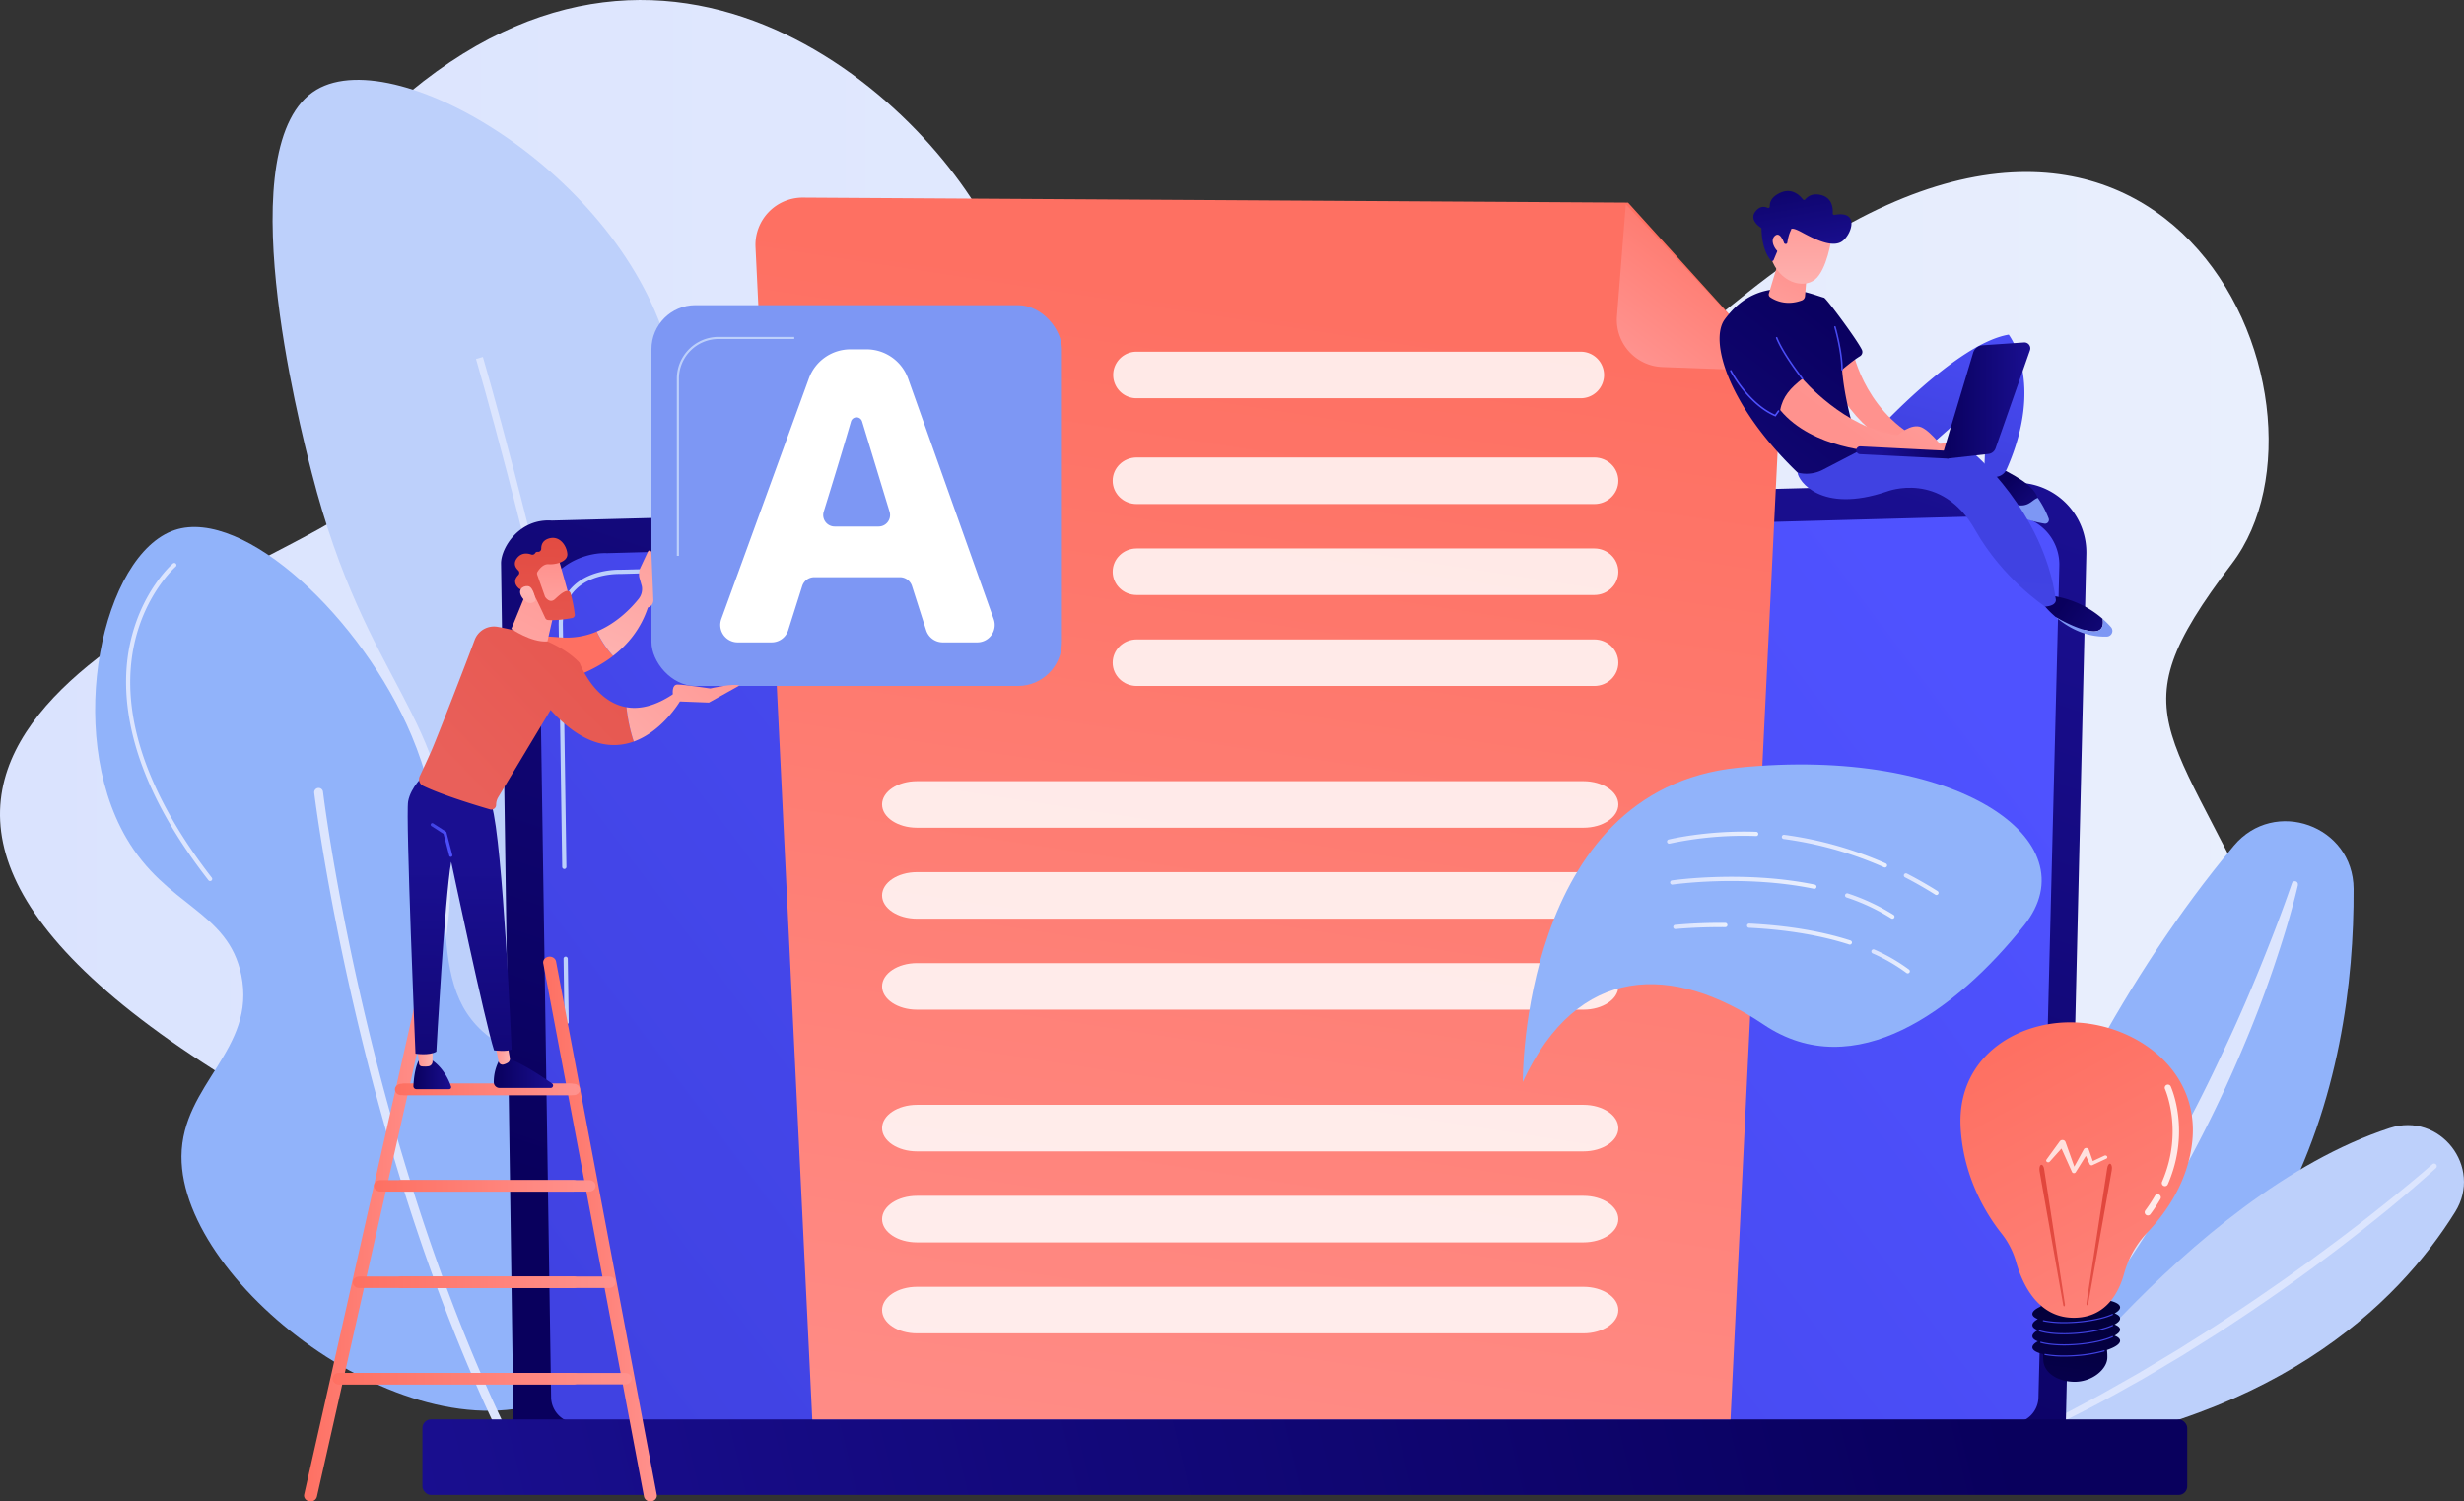 <svg id="Illustration" xmlns="http://www.w3.org/2000/svg" xmlns:xlink="http://www.w3.org/1999/xlink" viewBox="0 0 2150.91 1310.71"><rect x="0" y="0" width="2150.91" height="1310.71" fill="#333333" stroke="none"/><defs><style>.cls-1{fill:url(#linear-gradient);}.cls-2{fill:#91b3fa;}.cls-3{fill:#dce5fe;}.cls-4{fill:#bdd0fb;}.cls-5{fill:#f0f0f0;}.cls-6{fill:url(#linear-gradient-2);}.cls-7{fill:url(#linear-gradient-3);}.cls-8{fill:url(#linear-gradient-4);}.cls-9{fill:url(#linear-gradient-5);}.cls-10{fill:url(#linear-gradient-6);}.cls-11,.cls-13,.cls-71{fill:#fff;}.cls-11{opacity:0.84;}.cls-12{fill:#7d97f4;}.cls-14{fill:url(#linear-gradient-7);}.cls-15{fill:url(#linear-gradient-8);}.cls-16{fill:url(#linear-gradient-9);}.cls-17{fill:url(#linear-gradient-10);}.cls-18{fill:url(#linear-gradient-11);}.cls-19{fill:url(#linear-gradient-12);}.cls-20{fill:url(#linear-gradient-13);}.cls-21{fill:url(#linear-gradient-14);}.cls-22{fill:url(#linear-gradient-15);}.cls-23{fill:url(#linear-gradient-16);}.cls-24{fill:url(#linear-gradient-17);}.cls-25{fill:url(#linear-gradient-18);}.cls-26{fill:url(#linear-gradient-19);}.cls-27{fill:url(#linear-gradient-20);}.cls-28{fill:url(#linear-gradient-21);}.cls-29{fill:url(#linear-gradient-22);}.cls-30{fill:url(#linear-gradient-23);}.cls-31{fill:url(#linear-gradient-24);}.cls-32{fill:url(#linear-gradient-25);}.cls-33{fill:url(#linear-gradient-26);}.cls-34{fill:url(#linear-gradient-27);}.cls-35{fill:url(#linear-gradient-28);}.cls-36{fill:url(#linear-gradient-29);}.cls-37{fill:url(#linear-gradient-30);}.cls-38{fill:url(#linear-gradient-31);}.cls-39{fill:url(#linear-gradient-32);}.cls-40{fill:url(#linear-gradient-33);}.cls-41{fill:url(#linear-gradient-34);}.cls-42{fill:url(#linear-gradient-35);}.cls-43{fill:url(#linear-gradient-36);}.cls-44{fill:url(#linear-gradient-37);}.cls-45{fill:url(#linear-gradient-38);}.cls-46{fill:url(#linear-gradient-39);}.cls-47{fill:url(#linear-gradient-40);}.cls-48{fill:url(#linear-gradient-41);}.cls-49{fill:url(#linear-gradient-42);}.cls-50{fill:url(#linear-gradient-43);}.cls-51{fill:url(#linear-gradient-44);}.cls-52{fill:url(#linear-gradient-45);}.cls-53{fill:url(#linear-gradient-46);}.cls-54{fill:url(#linear-gradient-47);}.cls-55{fill:url(#linear-gradient-48);}.cls-56{fill:url(#linear-gradient-49);}.cls-57{fill:url(#linear-gradient-50);}.cls-58{fill:url(#linear-gradient-51);}.cls-59{fill:url(#linear-gradient-52);}.cls-60{fill:url(#linear-gradient-53);}.cls-61{fill:url(#linear-gradient-54);}.cls-62{fill:url(#linear-gradient-55);}.cls-63{fill:url(#linear-gradient-56);}.cls-64{fill:url(#linear-gradient-57);}.cls-65{fill:url(#linear-gradient-58);}.cls-66{fill:url(#linear-gradient-59);}.cls-67{fill:url(#linear-gradient-60);}.cls-68{fill:url(#linear-gradient-61);}.cls-69{fill:url(#linear-gradient-62);}.cls-70{fill:url(#linear-gradient-63);}.cls-71{opacity:0.77;}</style><linearGradient id="linear-gradient" x1="162.05" y1="840.64" x2="2175.81" y2="840.64" gradientUnits="userSpaceOnUse"><stop offset="0" stop-color="#dae3fe"/><stop offset="1" stop-color="#e9effd"/></linearGradient><linearGradient id="linear-gradient-2" x1="1168.47" y1="1400.53" x2="1477.09" y2="474.68" gradientUnits="userSpaceOnUse"><stop offset="0" stop-color="#09005d"/><stop offset="1" stop-color="#1a0f91"/></linearGradient><linearGradient id="linear-gradient-3" x1="747.52" y1="1469.06" x2="1806.63" y2="670.98" gradientUnits="userSpaceOnUse"><stop offset="0" stop-color="#4042e2"/><stop offset="1" stop-color="#4f52ff"/></linearGradient><linearGradient id="linear-gradient-4" x1="1724.06" y1="1129.79" x2="350.9" y2="1463.8" xlink:href="#linear-gradient-2"/><linearGradient id="linear-gradient-5" x1="1316.59" y1="462.77" x2="1126.11" y2="1705.31" gradientUnits="userSpaceOnUse"><stop offset="0" stop-color="#fe7062"/><stop offset="1" stop-color="#ff928e"/></linearGradient><linearGradient id="linear-gradient-6" x1="1693.69" y1="384.14" x2="1599.69" y2="508.14" xlink:href="#linear-gradient-5"/><linearGradient id="linear-gradient-7" x1="778.67" y1="1264.43" x2="877.91" y2="1264.43" gradientTransform="translate(-142.47)" xlink:href="#linear-gradient-5"/><linearGradient id="linear-gradient-8" x1="569.94" y1="1267.46" x2="684.9" y2="1267.46" gradientTransform="translate(-142.47)" xlink:href="#linear-gradient-5"/><linearGradient id="linear-gradient-9" x1="649.23" y1="1142.52" x2="810.8" y2="1142.52" gradientTransform="translate(-142.47)" xlink:href="#linear-gradient-5"/><linearGradient id="linear-gradient-10" x1="652.17" y1="1142.52" x2="807.87" y2="1142.52" gradientTransform="translate(-142.47)" xlink:href="#linear-gradient-5"/><linearGradient id="linear-gradient-11" x1="649.23" y1="1226.68" x2="810.8" y2="1226.68" gradientTransform="translate(-142.47)" xlink:href="#linear-gradient-5"/><linearGradient id="linear-gradient-12" x1="630.97" y1="1226.68" x2="824.45" y2="1226.68" gradientTransform="translate(-142.47)" xlink:href="#linear-gradient-5"/><linearGradient id="linear-gradient-13" x1="649.23" y1="1310.85" x2="810.8" y2="1310.85" gradientTransform="translate(-142.47)" xlink:href="#linear-gradient-5"/><linearGradient id="linear-gradient-14" x1="612.48" y1="1310.85" x2="841.85" y2="1310.85" gradientTransform="translate(-142.47)" xlink:href="#linear-gradient-5"/><linearGradient id="linear-gradient-15" x1="594.95" y1="1395.01" x2="810.8" y2="1395.01" gradientTransform="translate(-142.47)" xlink:href="#linear-gradient-5"/><linearGradient id="linear-gradient-16" x1="594.95" y1="1395.01" x2="855.92" y2="1395.01" gradientTransform="translate(-142.47)" xlink:href="#linear-gradient-5"/><linearGradient id="linear-gradient-17" x1="665.37" y1="1129.14" x2="698.37" y2="1129.14" gradientTransform="translate(-142.47)" xlink:href="#linear-gradient-2"/><linearGradient id="linear-gradient-18" x1="668.72" y1="1113.81" x2="682.1" y2="1113.81" gradientTransform="translate(-142.47)" gradientUnits="userSpaceOnUse"><stop offset="0" stop-color="#ff928e"/><stop offset="1" stop-color="#feb3b1"/></linearGradient><linearGradient id="linear-gradient-19" x1="735.55" y1="1128.61" x2="787.33" y2="1128.61" gradientTransform="translate(-142.47)" xlink:href="#linear-gradient-2"/><linearGradient id="linear-gradient-20" x1="736.34" y1="1107.86" x2="749.65" y2="1107.86" xlink:href="#linear-gradient-18"/><linearGradient id="linear-gradient-21" x1="559.99" y1="1288.08" x2="563.99" y2="946.08" xlink:href="#linear-gradient-2"/><linearGradient id="linear-gradient-22" x1="538.02" y1="924.81" x2="556.94" y2="924.81" xlink:href="#linear-gradient-3"/><linearGradient id="linear-gradient-23" x1="651.15" y1="721.54" x2="673.82" y2="624.88" xlink:href="#linear-gradient-5"/><linearGradient id="linear-gradient-24" x1="769.7" y1="593.88" x2="690.01" y2="768.59" gradientTransform="matrix(1, 0, 0, 1, 0, 0)" xlink:href="#linear-gradient-18"/><linearGradient id="linear-gradient-25" x1="898.56" y1="551.06" x2="563.56" y2="872.11" gradientUnits="userSpaceOnUse"><stop offset="0" stop-color="#e1473d"/><stop offset="1" stop-color="#e9605a"/></linearGradient><linearGradient id="linear-gradient-26" x1="952.02" y1="729.03" x2="812.02" y2="872.03" xlink:href="#linear-gradient-18"/><linearGradient id="linear-gradient-27" x1="967.01" y1="743.71" x2="827.01" y2="886.71" xlink:href="#linear-gradient-18"/><linearGradient id="linear-gradient-28" x1="817.16" y1="648.54" x2="713.64" y2="838.75" xlink:href="#linear-gradient-18"/><linearGradient id="linear-gradient-29" x1="368.9" y1="3512.5" x2="323.15" y2="3573.03" gradientTransform="translate(-1684.99 -1973.39) rotate(-35.22)" xlink:href="#linear-gradient-18"/><linearGradient id="linear-gradient-30" x1="-1778.8" y1="628.7" x2="-1773.69" y2="817.67" gradientTransform="matrix(-1, 0, 0, 1, -1139.05, 0)" xlink:href="#linear-gradient-25"/><linearGradient id="linear-gradient-31" x1="301.9" y1="3560.43" x2="338.59" y2="3522.78" gradientTransform="translate(-1684.99 -1973.39) rotate(-35.22)" xlink:href="#linear-gradient-18"/><linearGradient id="linear-gradient-32" x1="1909.42" y1="616.38" x2="1948.71" y2="657.41" xlink:href="#linear-gradient-2"/><linearGradient id="linear-gradient-33" x1="1848.78" y1="575.67" x2="1889.69" y2="421.57" xlink:href="#linear-gradient-3"/><linearGradient id="linear-gradient-34" x1="1961.54" y1="719.38" x2="2035.87" y2="773.93" xlink:href="#linear-gradient-2"/><linearGradient id="linear-gradient-35" x1="1841.95" y1="683.94" x2="1819.8" y2="947.58" xlink:href="#linear-gradient-3"/><linearGradient id="linear-gradient-36" x1="1812.12" y1="567.55" x2="1787.75" y2="665.76" gradientTransform="matrix(1, 0, 0, 1, 0, 0)" xlink:href="#linear-gradient-18"/><linearGradient id="linear-gradient-37" x1="1783.65" y1="453.04" x2="1527.73" y2="787.7" xlink:href="#linear-gradient-2"/><linearGradient id="linear-gradient-38" x1="1782.63" y1="572.38" x2="1883.49" y2="434.4" gradientTransform="matrix(1, 0, 0, 1, 0, 0)" xlink:href="#linear-gradient-18"/><linearGradient id="linear-gradient-39" x1="1730.08" y1="426.36" x2="1687.25" y2="525.31" gradientTransform="matrix(1, 0, 0, 1, 0, 0)" xlink:href="#linear-gradient-18"/><linearGradient id="linear-gradient-40" x1="1734.51" y1="357.2" x2="1734.51" y2="446.55" gradientTransform="matrix(1, 0, 0, 1, 0, 0)" xlink:href="#linear-gradient-18"/><linearGradient id="linear-gradient-41" x1="1725.97" y1="329.71" x2="1741.2" y2="416.54" xlink:href="#linear-gradient-2"/><linearGradient id="linear-gradient-42" x1="1715.05" y1="357.2" x2="1715.05" y2="446.55" gradientTransform="matrix(1, 0, 0, 1, 0, 0)" xlink:href="#linear-gradient-18"/><linearGradient id="linear-gradient-43" x1="1857.63" y1="541.16" x2="1934.38" y2="541.16" xlink:href="#linear-gradient-2"/><linearGradient id="linear-gradient-44" x1="1866.94" y1="574.71" x2="1805.58" y2="591.53" xlink:href="#linear-gradient-2"/><linearGradient id="linear-gradient-45" x1="1817.97" y1="408.78" x2="1726.6" y2="564.24" xlink:href="#linear-gradient-3"/><linearGradient id="linear-gradient-46" x1="1789.99" y1="392.33" x2="1698.62" y2="547.79" xlink:href="#linear-gradient-3"/><linearGradient id="linear-gradient-47" x1="1779.86" y1="386.38" x2="1688.49" y2="541.84" xlink:href="#linear-gradient-3"/><linearGradient id="linear-gradient-48" x1="1823.98" y1="963.36" x2="1854.31" y2="963.36" xlink:href="#linear-gradient"/><linearGradient id="linear-gradient-49" x1="1717.57" y1="934.55" x2="1809.35" y2="934.55" xlink:href="#linear-gradient"/><linearGradient id="linear-gradient-50" x1="1617.25" y1="922.73" x2="1696.91" y2="922.73" xlink:href="#linear-gradient"/><linearGradient id="linear-gradient-51" x1="1772.58" y1="982.44" x2="1815.89" y2="982.44" xlink:href="#linear-gradient"/><linearGradient id="linear-gradient-52" x1="1619.96" y1="962.14" x2="1747.72" y2="962.14" xlink:href="#linear-gradient"/><linearGradient id="linear-gradient-53" x1="1795.61" y1="1030.74" x2="1829.2" y2="1030.74" xlink:href="#linear-gradient"/><linearGradient id="linear-gradient-54" x1="1687.08" y1="1006.95" x2="1778.69" y2="1006.95" xlink:href="#linear-gradient"/><linearGradient id="linear-gradient-55" x1="1622.62" y1="999.87" x2="1670.08" y2="999.87" xlink:href="#linear-gradient"/><linearGradient id="linear-gradient-56" x1="1976.86" y1="1334.43" x2="1961.31" y2="1437.06" gradientUnits="userSpaceOnUse"><stop offset="0" stop-color="#020039"/><stop offset="1" stop-color="#090056"/></linearGradient><linearGradient id="linear-gradient-57" x1="1970.72" y1="1380.64" x2="1937.55" y2="1501.47" xlink:href="#linear-gradient-3"/><linearGradient id="linear-gradient-58" x1="1969.49" y1="1380.3" x2="1936.33" y2="1501.13" xlink:href="#linear-gradient-3"/><linearGradient id="linear-gradient-59" x1="1966.41" y1="1379.46" x2="1933.24" y2="1500.28" xlink:href="#linear-gradient-3"/><linearGradient id="linear-gradient-60" x1="1965.58" y1="1379.23" x2="1932.42" y2="1500.06" xlink:href="#linear-gradient-3"/><linearGradient id="linear-gradient-61" x1="1929.08" y1="1098.41" x2="2154.94" y2="1514.46" xlink:href="#linear-gradient-5"/><linearGradient id="linear-gradient-62" x1="1993.71" y1="1244.94" x2="2001.15" y2="1481.51" xlink:href="#linear-gradient-25"/><linearGradient id="linear-gradient-63" x1="1952.69" y1="1246.23" x2="1960.13" y2="1482.81" xlink:href="#linear-gradient-25"/></defs><path class="cls-1" d="M520.14,271.7c-156.2,129.09,52.6,294.8-55.57,367.14s-556.18,213.42-105,493.31,463.56,465.34,785.63,288.12,298.93-209.06,564-89.26S2251.2,1264.42,2157,1043.2s-154.15-218.46-46.6-359.73-60.64-532.21-430.86-230.09S1077.61,529.94,1037,417,767,67.69,520.14,271.7Z" transform="translate(-162.05 -191.51)"/><path class="cls-2" d="M1843.06,1486.1S1918.8,1160.68,2112,929.84c35.49-42.41,104.32-17.69,104.59,37.61C2217.38,1128.25,2166.15,1391.28,1843.06,1486.1Z" transform="translate(-162.05 -191.51)"/><path class="cls-3" d="M2168,964.12c-5.74,24.45-13.2,48.29-21.22,72s-17,47.06-26.79,70.11a1116.43,1116.43,0,0,1-67.31,134.28c-12.84,21.54-26.2,42.79-40.63,63.31-7.06,10.37-14.69,20.35-22.09,30.47-7.73,9.89-15.32,19.88-23.5,29.4a696.68,696.68,0,0,1-107.24,105,2.7,2.7,0,0,1-3.53-4.09l0,0a944.47,944.47,0,0,0,99.8-109.73c7.72-9.64,14.83-19.76,22.29-29.61,7.08-10.12,14.38-20.08,21.12-30.44,3.38-5.18,7-10.21,10.26-15.43l10-15.59c3.31-5.22,6.48-10.53,9.72-15.78s6.39-10.58,9.49-15.93c6.35-10.61,12.39-21.39,18.48-32.16,5.89-10.87,11.79-21.74,17.44-32.74,11.53-21.9,22.22-44.23,32.68-66.68s20.23-45.24,29.52-68.23,18.19-46.21,26.24-69.6l0-.08a2.7,2.7,0,0,1,5.18,1.5Z" transform="translate(-162.05 -191.51)"/><path class="cls-4" d="M1912.13,1462.28s158.61-227.91,335.86-286c43.94-14.4,81.7,34,57.27,73.21C2255.65,1329.22,2145.86,1439,1912.13,1462.28Z" transform="translate(-162.05 -191.51)"/><path class="cls-3" d="M2288.43,1211.23c-13.6,12.37-27.54,24.22-41.66,35.92q-10.67,8.65-21.41,17.22c-7.24,5.62-14.41,11.33-21.7,16.86q-43.71,33.35-89.64,63.62c-15.19,10.24-30.86,19.77-46.34,29.57l-23.62,14.06c-3.94,2.33-7.86,4.7-11.84,7l-12,6.67c-31.81,18.24-64.82,34.28-98,49.76a2.31,2.31,0,0,1-2-4.17l.06,0,24.55-12.13,12.27-6.06c4.06-2.08,8.06-4.28,12.09-6.42l24.18-12.83c8-4.42,15.89-9,23.84-13.47l11.9-6.76,11.74-7,23.48-14.08c15.39-9.81,31-19.34,46.06-29.6,15.28-10,30.27-20.41,45.26-30.82l22.25-16,22-16.29c7.33-5.43,14.53-11,21.81-16.56s14.37-11.26,21.52-16.93c14.25-11.39,28.43-23,42.12-34.93l0,0a2.31,2.31,0,0,1,3.08,3.45Z" transform="translate(-162.05 -191.51)"/><path class="cls-4" d="M724.85,1352.94c-72.33,14.46-164.7-64.4-194.46-150.55-30.63-88.67,25.52-125.81,25.09-248.84C555,813.79,482.29,792.73,434.2,604.35c-10.85-42.5-73.64-288.46,4.18-334.57,71.95-42.62,274,79.71,309.48,236.29,25.25,111.65-52.83,158.53-23,288.56,26.17,114.1,94.94,115.75,121.28,225.84C878.21,1154.48,819.83,1334,724.85,1352.94Z" transform="translate(-162.05 -191.51)"/><path class="cls-3" d="M719.6,1386.8c19.5-150.58-18.54-382.89-53.89-551.25-38.26-182.29-81.69-331-82.13-332.45l-6,1.76c.44,1.48,43.81,150,82,332,35.24,167.88,73.17,399.42,53.79,549.11Z" transform="translate(-162.05 -191.51)"/><path class="cls-2" d="M654.75,1407.77c94.88-49.44,127.36-219.21,73.42-274.39-36.44-37.28-88.7,1.94-139.12-36.71-64.37-49.34-17-142.27-67.63-262.79C478.35,731.32,375,634.27,314.67,654.18c-63.2,20.85-96.48,175.51-42.51,268.59,35.09,60.53,88.82,63.5,100.47,119.8,13.53,65.32-51.81,95.11-52.17,158.44C319.82,1314.77,529.22,1473.17,654.75,1407.77Z" transform="translate(-162.05 -191.51)"/><path class="cls-3" d="M603.54,1451.24a3.8,3.8,0,0,0,1.69-.39,3.86,3.86,0,0,0,1.79-5.16c-125.79-259.2-162.68-559.91-163-562.91a3.86,3.86,0,0,0-7.67.91c.36,3,37.4,305,163.75,565.37A3.87,3.87,0,0,0,603.54,1451.24Z" transform="translate(-162.05 -191.51)"/><path class="cls-3" d="M345.47,960.65a1.87,1.87,0,0,0,1.13-.39,1.85,1.85,0,0,0,.32-2.59c-39.7-51-83.71-127.53-67.87-202.89,9.44-44.87,36-68.28,36.26-68.51a1.85,1.85,0,1,0-2.42-2.79c-1.13,1-27.76,24.46-37.45,70.55-8.91,42.35-4.24,112.46,68.57,205.91A1.83,1.83,0,0,0,345.47,960.65Z" transform="translate(-162.05 -191.51)"/><path class="cls-5" d="M663.3,1385.13a1.83,1.83,0,0,0,1.52-.8c61-89.06,81.83-157.87,61.85-204.52-17.77-41.48-62.62-49.2-63.07-49.27a1.84,1.84,0,1,0-.59,3.64c.43.07,43.35,7.51,60.28,47.13,19.42,45.41-1.27,113-61.51,200.93a1.85,1.85,0,0,0,.48,2.57A1.82,1.82,0,0,0,663.3,1385.13Z" transform="translate(-162.05 -191.51)"/><path class="cls-6" d="M1965.35,1434.12a24.22,24.22,0,0,1-24.16,24.14H634.47a24.22,24.22,0,0,1-24.16-24.14L599.43,683.19c0-13.28,15.65-39.2,44.31-37.25l1277.07-33.05a60.9,60.9,0,0,1,62.49,62.28Z" transform="translate(-162.05 -191.51)"/><path class="cls-7" d="M1941.5,1411a22.93,22.93,0,0,1-22.87,22.86H666A22.93,22.93,0,0,1,643.12,1411l-10.26-681.7c1.21-41,37.18-55.77,59-54.9l1223.95-32.84a42.81,42.81,0,0,1,43.91,43.8Z" transform="translate(-162.05 -191.51)"/><path class="cls-4" d="M656.66,1085.6a1.85,1.85,0,0,1-1.85-1.82l-.81-55.29a1.84,1.84,0,0,1,1.82-1.87,1.92,1.92,0,0,1,1.87,1.82l.82,55.28a1.86,1.86,0,0,1-1.82,1.88Z" transform="translate(-162.05 -191.51)"/><path class="cls-4" d="M654.67,950.12a1.85,1.85,0,0,1-1.85-1.82l-3.11-211.74c.07-14.14,4.42-25.44,12.95-33.61,15.52-14.87,39.8-14.12,40.82-14.08l390.87-10.49a1.85,1.85,0,0,1,.1,3.69l-391,10.49c-1.1,0-23.86-.74-38.26,13.06-7.78,7.45-11.75,17.85-11.81,30.92l3.11,211.71a1.84,1.84,0,0,1-1.82,1.87Z" transform="translate(-162.05 -191.51)"/><rect class="cls-8" x="368.74" y="1239.1" width="1540.57" height="65.98" rx="7.51"/><path class="cls-9" d="M1583.26,368.39,863,364a41.23,41.23,0,0,0-41.43,43.27l49.55,1023.36h801.55l44.5-914.31Z" transform="translate(-162.05 -191.51)"/><path class="cls-10" d="M1613.21,511.91a41.23,41.23,0,0,1-39.65-44.45l7.72-97.72,136,146Z" transform="translate(-162.05 -191.51)"/><path class="cls-11" d="M1541.51,498.54H1153.66a20.32,20.32,0,0,0,0,40.63h387.85a20.32,20.32,0,1,0,0-40.63Z" transform="translate(-162.05 -191.51)"/><path class="cls-11" d="M1553.82,590.88H1154.28c-11.56,0-20.93,9.1-20.93,20.32s9.37,20.31,20.93,20.31h399.54c11.56,0,20.93-9.09,20.93-20.31S1565.38,590.88,1553.82,590.88Z" transform="translate(-162.05 -191.51)"/><path class="cls-11" d="M1553.82,670.3H1154.28c-11.56,0-20.93,9.09-20.93,20.31s9.37,20.32,20.93,20.32h399.54c11.56,0,20.93-9.1,20.93-20.32S1565.38,670.3,1553.82,670.3Z" transform="translate(-162.05 -191.51)"/><path class="cls-11" d="M1553.82,749.71H1154.28c-11.56,0-20.93,9.1-20.93,20.32s9.37,20.31,20.93,20.31h399.54c11.56,0,20.93-9.09,20.93-20.31S1565.38,749.71,1553.82,749.71Z" transform="translate(-162.05 -191.51)"/><path class="cls-11" d="M1544.28,873.45H962.51c-16.83,0-30.47,9.1-30.47,20.32s13.64,20.32,30.47,20.32h581.77c16.83,0,30.47-9.1,30.47-20.32S1561.11,873.45,1544.28,873.45Z" transform="translate(-162.05 -191.51)"/><path class="cls-11" d="M1544.28,952.87H962.51c-16.83,0-30.47,9.1-30.47,20.32s13.64,20.31,30.47,20.31h581.77c16.83,0,30.47-9.09,30.47-20.31S1561.11,952.87,1544.28,952.87Z" transform="translate(-162.05 -191.51)"/><path class="cls-11" d="M1544.28,1032.29H962.51c-16.83,0-30.47,9.09-30.47,20.31s13.64,20.32,30.47,20.32h581.77c16.83,0,30.47-9.1,30.47-20.32S1561.11,1032.29,1544.28,1032.29Z" transform="translate(-162.05 -191.51)"/><path class="cls-11" d="M1544.28,1156H962.51c-16.83,0-30.47,9.09-30.47,20.31s13.64,20.32,30.47,20.32h581.77c16.83,0,30.47-9.1,30.47-20.32S1561.11,1156,1544.28,1156Z" transform="translate(-162.05 -191.51)"/><path class="cls-11" d="M1544.28,1235.44H962.51c-16.83,0-30.47,9.1-30.47,20.32s13.64,20.31,30.47,20.31h581.77c16.83,0,30.47-9.09,30.47-20.31S1561.11,1235.44,1544.28,1235.44Z" transform="translate(-162.05 -191.51)"/><path class="cls-11" d="M1544.28,1314.86H962.51c-16.83,0-30.47,9.09-30.47,20.31s13.64,20.32,30.47,20.32h581.77c16.83,0,30.47-9.09,30.47-20.32S1561.11,1314.86,1544.28,1314.86Z" transform="translate(-162.05 -191.51)"/><rect class="cls-12" x="568.68" y="266.4" width="358.29" height="332.44" rx="38.4"/><path class="cls-13" d="M1015.16,752.28H985a15.21,15.21,0,0,1-14.48-10.57l-12.35-38.63a11.08,11.08,0,0,0-10.54-7.7H872.87a11.08,11.08,0,0,0-10.55,7.73l-12.21,38.56a15.19,15.19,0,0,1-14.49,10.61H806a15.21,15.21,0,0,1-14.29-20.41l76.44-210a38.59,38.59,0,0,1,36.26-25.4h14.06a38.6,38.6,0,0,1,36.36,25.67L1029.49,732A15.21,15.21,0,0,1,1015.16,752.28Zm-76.55-114-24-78.84a5.07,5.07,0,0,0-9.73.07c-6.32,22.08-17.74,59.2-23.79,78.73a10,10,0,0,0,9.52,12.91h38.47A10,10,0,0,0,938.61,638.28Z" transform="translate(-162.05 -191.51)"/><path class="cls-4" d="M754.74,676.76h-1.85V522a36.42,36.42,0,0,1,36.38-36.38h66.12v1.85H789.27A34.57,34.57,0,0,0,754.74,522Z" transform="translate(-162.05 -191.51)"/><path class="cls-14" d="M729.78,1502.22a5.52,5.52,0,0,1-5.57-4.21l-87.93-465.47c-.52-2.75,1.56-5.35,4.63-5.82s6,1.39,6.52,4.14l87.93,465.47c.52,2.75-1.55,5.35-4.63,5.82A6.16,6.16,0,0,1,729.78,1502.22Z" transform="translate(-162.05 -191.51)"/><path class="cls-15" d="M433.13,1502.22a6.14,6.14,0,0,1-1.12-.1c-3.06-.55-5-3.22-4.43-5.95l103.66-459.41a5.65,5.65,0,0,1,6.66-4c3.06.55,5,3.21,4.42,5.94L438.67,1498.17A5.54,5.54,0,0,1,433.13,1502.22Z" transform="translate(-162.05 -191.51)"/><path class="cls-16" d="M662.69,1147.57H512.42c-3.12,0-5.65-2.26-5.65-5s2.53-5,5.65-5H662.69c3.12,0,5.65,2.26,5.65,5S665.81,1147.57,662.69,1147.57Z" transform="translate(-162.05 -191.51)"/><path class="cls-17" d="M660,1147.57H515.15a5.06,5.06,0,1,1,0-10.1H660a5.06,5.06,0,1,1,0,10.1Z" transform="translate(-162.05 -191.51)"/><path class="cls-18" d="M662.69,1231.73H512.42c-3.12,0-5.65-2.26-5.65-5s2.53-5,5.65-5H662.69c3.12,0,5.65,2.27,5.65,5S665.81,1231.73,662.69,1231.73Z" transform="translate(-162.05 -191.51)"/><path class="cls-19" d="M676.33,1231.73H494.15c-3.12,0-5.65-2.26-5.65-5s2.53-5,5.65-5H676.33c3.12,0,5.65,2.27,5.65,5S679.45,1231.73,676.33,1231.73Z" transform="translate(-162.05 -191.51)"/><path class="cls-20" d="M662.69,1315.9H512.42c-3.12,0-5.65-2.26-5.65-5.05s2.53-5,5.65-5H662.69c3.12,0,5.65,2.26,5.65,5S665.81,1315.9,662.69,1315.9Z" transform="translate(-162.05 -191.51)"/><path class="cls-21" d="M693.73,1315.9H475.67c-3.12,0-5.65-2.26-5.65-5.05s2.53-5,5.65-5H693.73c3.12,0,5.65,2.26,5.65,5S696.85,1315.9,693.73,1315.9Z" transform="translate(-162.05 -191.51)"/><path class="cls-22" d="M662.69,1400.06H458.14c-3.12,0-5.66-2.26-5.66-5s2.54-5,5.66-5H662.69c3.12,0,5.65,2.26,5.65,5S665.81,1400.06,662.69,1400.06Z" transform="translate(-162.05 -191.51)"/><path class="cls-23" d="M707.81,1400.06H458.14c-3.12,0-5.66-2.26-5.66-5s2.54-5,5.66-5H707.81c3.12,0,5.65,2.26,5.65,5S710.93,1400.06,707.81,1400.06Z" transform="translate(-162.05 -191.51)"/><path class="cls-24" d="M527.5,1117.51s-3.67,5.78-4.59,22a2.64,2.64,0,0,0,2.62,2.79h28.68a1.69,1.69,0,0,0,1.61-2.22c-1.68-5-6.76-17.11-18.1-24Z" transform="translate(-162.05 -191.51)"/><path class="cls-25" d="M526.25,1106.55l1.63,13.6a2.57,2.57,0,0,0,2.23,2.25,22.48,22.48,0,0,0,6.06-.06,4.2,4.2,0,0,0,3.47-4.17V1105Z" transform="translate(-162.05 -191.51)"/><path class="cls-26" d="M598.46,1116a40.07,40.07,0,0,0-5.37,20.25,5.07,5.07,0,0,0,5.1,5h44.54a2.13,2.13,0,0,0,1.23-3.87c-8.43-5.92-25-17-37-21.33Z" transform="translate(-162.05 -191.51)"/><path class="cls-27" d="M593.87,1101.32l3.46,16.8a3.47,3.47,0,0,0,4.1,2.73,12.66,12.66,0,0,0,3.92-1.64,4,4,0,0,0,1.77-4.06l-3.58-20.35Z" transform="translate(-162.05 -191.51)"/><path class="cls-28" d="M532.61,867.76s-12,10.61-14.29,23.37,6.41,220.17,6.41,220.17,12,2,18.23-1.76c0,0,7.36-134.6,12.95-165.71,0,0,29.32,139.44,37.44,164.63,0,0,11.59,1.41,15.33-.79,0,0-7.68-180.75-17.33-212.89Z" transform="translate(-162.05 -191.51)"/><path class="cls-29" d="M555.56,939.53a1.38,1.38,0,0,1-1.34-1l-5-19.08-10.58-6.79a1.38,1.38,0,0,1,1.49-2.33l11.05,7.08a1.41,1.41,0,0,1,.59.82l5.11,19.6a1.39,1.39,0,0,1-1,1.69A1.45,1.45,0,0,1,555.56,939.53Z" transform="translate(-162.05 -191.51)"/><path class="cls-30" d="M651.33,747.92c-50.64-4.21-63.88,6.27-63.88,6.27l24.34,38.43s49.76-1,85.42-28.47a87.19,87.19,0,0,1-14.28-21.31A67.09,67.09,0,0,1,651.33,747.92Z" transform="translate(-162.05 -191.51)"/><path class="cls-31" d="M730.64,673.58a1.55,1.55,0,0,0-2.95-.6l-6.47,13.79a14.31,14.31,0,0,0-1.14,8.55l2.26,8a13.83,13.83,0,0,1-2.82,11c-5.94,7.43-18.59,21-36.59,28.47a87.19,87.19,0,0,0,14.28,21.31c13.08-10.08,24.27-23.73,30.4-42.21a6.78,6.78,0,0,0,4.78-6.74Z" transform="translate(-162.05 -191.51)"/><path class="cls-32" d="M668,770.19c-17.83-19.21-51.79-27.89-71.45-31.45a18,18,0,0,0-20.16,11.43c-8.84,23.79-32.91,85.67-37.57,96.3-3.83,8.73-7.83,17.25-10.36,22.58a6.39,6.39,0,0,0,3,8.52c16.54,8,46.31,17,58.38,20.52a4.14,4.14,0,0,0,5.29-4,12.9,12.9,0,0,1,1.85-6.65l45.7-76.17c28.49,31.59,53.43,34.48,72.6,27.57a144.24,144.24,0,0,1-6.34-29.94C680.61,804.06,668,770.19,668,770.19Z" transform="translate(-162.05 -191.51)"/><path class="cls-33" d="M755.71,803.61l-5.11-6.81c-16.54,11.36-30.37,14.05-41.68,12.11a144.24,144.24,0,0,0,6.34,29.94C740.51,829.74,755.71,803.61,755.71,803.61Z" transform="translate(-162.05 -191.51)"/><path class="cls-34" d="M752.11,803.74l28.78,1.12,26.51-14.8c-3.81-2.39-25.32,2.49-25.32,2.49s-22.49-3.41-28.58-3.41c-5,0-4.33,7.26-3.94,9.72.08.51.15.81.15.81Z" transform="translate(-162.05 -191.51)"/><path class="cls-35" d="M623.6,703.45l-15.19,37.06s17.45,12.08,31.49,10.93l7.58-33.32Z" transform="translate(-162.05 -191.51)"/><path class="cls-36" d="M649.25,678.19c.35.49,11,38.93,11,38.93l-22.08,5.6-15.49-34.93S643.43,669.94,649.25,678.19Z" transform="translate(-162.05 -191.51)"/><path class="cls-37" d="M631,693.1l6.72,19a2.58,2.58,0,0,0,.35.68c.91,1.29,4.37,5.52,8.48,1.71,3.73-3.45,7.18-6.55,10.37-7.11a2.82,2.82,0,0,1,3.21,2A123.41,123.41,0,0,1,663.82,728a2.82,2.82,0,0,1-2.29,3c-4.31.82-13.45,2.29-21.08,1.75a2.8,2.8,0,0,1-2.38-1.64c-2.1-4.59-8.55-18.54-10.94-22.14-2.25-3.39-7.77-3.29-10.08-3.09a2.78,2.78,0,0,1-2.08-.68c-2-1.77-5.87-6.3-.45-11.72a2.82,2.82,0,0,0-.07-4.06c-2.32-2.19-4.81-6.07-.94-10.88s9.14-4.11,12.33-2.95a2.81,2.81,0,0,0,3.39-1.25,2.23,2.23,0,0,1,2.3-1.08,2.77,2.77,0,0,0,3-2.85c0-3.13,1.07-7.09,6.5-8.78,9.65-3,15.66,6.32,16.26,13.27s-10,9.61-16.31,9.14c-4.75-.36-8.28,4.36-9.7,6.64A2.8,2.8,0,0,0,631,693.1Z" transform="translate(-162.05 -191.51)"/><path class="cls-38" d="M629.64,715.88s-1.56-12.07-6.58-12.66-9.9,3.53-4.91,10.31C624.36,722,629.64,715.88,629.64,715.88Z" transform="translate(-162.05 -191.51)"/><path class="cls-39" d="M1898.47,595.18s-10.84.57-12.17,22.87c0,0,25.13,22.53,59.08,27.9,2.55.4-3.56-17.4-4.48-19.81C1936.53,614.66,1922.76,607.27,1898.47,595.18Z" transform="translate(-162.05 -191.51)"/><path class="cls-40" d="M1776.4,569h22.88s70.2-77.53,116.24-85.35c0,0,32,40.91-1.71,117.35-2.71,6.15-10.31,8.88-16,5.27a9.14,9.14,0,0,1-3.65-4.35l2.71-65.27S1837,589,1826.61,599.09,1763.3,603,1776.4,569Z" transform="translate(-162.05 -191.51)"/><path class="cls-41" d="M1997.53,731.74c-9.59-8.4-24.86-17.82-46.9-20.53l-7.46,4.56a80.73,80.73,0,0,0,13.44,14.42c8,4.64,20.31,10.92,30.53,12.28C1997.07,743.8,1998.54,737.79,1997.53,731.74Z" transform="translate(-162.05 -191.51)"/><path class="cls-12" d="M1940.9,626.14c-5.9,1.91-8.5,10.27-23.48,4.74a132.67,132.67,0,0,1-30.82-16.23c-.12,1.07-.23,2.2-.3,3.4,0,0,26.5,25.21,60.45,30.57a3.38,3.38,0,0,0,3.65-4.55A85.07,85.07,0,0,0,1940.9,626.14Z" transform="translate(-162.05 -191.51)"/><path class="cls-12" d="M2004.75,738.91a79,79,0,0,0-7.22-7.17c1,6-.46,12.06-10.39,10.73-10.22-1.36-22.55-7.64-30.53-12.28,10,8.54,25.23,17.59,44.44,17.06A5,5,0,0,0,2004.75,738.91Z" transform="translate(-162.05 -191.51)"/><path class="cls-42" d="M1777.24,585.51l107.11,1.16s61.17,50.61,72.26,127.77c0,0,1.84,5.68-9.22,6.65,0,0-37-24.15-61.09-66.86-29.56-52.35-77.13-33.66-77.13-33.66-57.7,19.67-77.46-9.54-77.94-16.45Z" transform="translate(-162.05 -191.51)"/><path class="cls-43" d="M1779.77,499.23s11.53,57.79,68,80.65l20.09-2.37,4.74,7.56-47.13,1.5s-40.3-16-61.65-59.45C1763.15,525.69,1751.39,501.41,1779.77,499.23Z" transform="translate(-162.05 -191.51)"/><path class="cls-44" d="M1786,584.57s-13.11-35.65-15.93-70.28c0,0,9.59-8.24,15.59-11.8a4.34,4.34,0,0,0,1.69-5.62c-4.41-9.13-31.06-45-33.06-45.48-10.86-2.71-55.37-23.88-86.72,19-13.45,18.41,2.67,75.06,63.71,133.73l2,.39a30.9,30.9,0,0,0,20.1-3Z" transform="translate(-162.05 -191.51)"/><path class="cls-45" d="M1735.43,522.1s36.42,43.14,83,49.44c0,0,12-11,21-7s21.22,21.21,21.22,21.21h-59.8s-56.55-2-84.8-36.28C1718.31,537.42,1725.12,530.25,1735.43,522.1Z" transform="translate(-162.05 -191.51)"/><path class="cls-46" d="M1714.17,421.13l-8,26.59a2.93,2.93,0,0,0,1.14,3.25c3.84,2.63,13.87,7.86,27.62,2.78a4.32,4.32,0,0,0,2.79-3.73l1.89-23.15Z" transform="translate(-162.05 -191.51)"/><path class="cls-47" d="M1760.85,399.6s-3.92,27.56-14.51,36-31.21,2.1-38.17-18.68l13.88-35.52Z" transform="translate(-162.05 -191.51)"/><path class="cls-48" d="M1720.48,404.42a1.37,1.37,0,0,0,1.78-1.1c.38-2.54,1.33-7.57,3.26-11,0,0-1-3.62,9.14,1.84s25.39,13.49,34.36,8.71c8.75-4.66,17.61-28.1-5.51-23.76a1.36,1.36,0,0,1-1.62-1.43c.28-3.85-.1-12.71-9.08-15.56-8.4-2.66-13,1.13-14.89,3.42a1.36,1.36,0,0,1-2.12,0c-2.52-3.29-9.35-10.28-19.41-5.85-8.29,3.65-9.58,8.76-9.44,11.94a1.36,1.36,0,0,1-1.94,1.3c-2.54-1.17-6.62-1.78-10.53,3.12-5.4,6.77,2.32,12.65,4.64,14.18a1.41,1.41,0,0,1,.62,1.13c0,3.52.57,18.89,8.27,27.55a1.38,1.38,0,0,0,2.29-.39l5.92-14.13a1.38,1.38,0,0,1,1.69-.77Z" transform="translate(-162.05 -191.51)"/><path class="cls-49" d="M1720.61,407.29s-3.62-14.75-9.12-10,1.43,15.32,7.73,17.33Z" transform="translate(-162.05 -191.51)"/><path class="cls-50" d="M1857.63,589l26.85-89.54a9.17,9.17,0,0,1,8.15-6.51l36.25-2.48a5.15,5.15,0,0,1,5.2,6.84l-30,85.51a7.52,7.52,0,0,1-6.34,5l-35.7,4Z" transform="translate(-162.05 -191.51)"/><path class="cls-51" d="M1862,591.82h-.18L1785.78,588a3.41,3.41,0,1,1,.34-6.81l76.07,3.85a3.41,3.41,0,0,1-.17,6.81Z" transform="translate(-162.05 -191.51)"/><path class="cls-52" d="M1770,515h0a.69.69,0,0,1-.68-.69c.05-15.88-6.08-37-6.14-37.18a.67.67,0,0,1,.46-.84.68.68,0,0,1,.85.46c.06.21,6.24,21.49,6.19,37.57A.68.68,0,0,1,1770,515Z" transform="translate(-162.05 -191.51)"/><path class="cls-53" d="M1735.43,522.78a.66.66,0,0,1-.54-.26c-.17-.21-16.81-21.36-22.53-35.87a.67.67,0,0,1,.38-.88.66.66,0,0,1,.88.38c5.66,14.32,22.18,35.32,22.34,35.53a.69.69,0,0,1-.11,1A.68.68,0,0,1,1735.43,522.78Z" transform="translate(-162.05 -191.51)"/><path class="cls-54" d="M1712,555.14l-.51-.22c-24.09-10.31-39-39.08-39.12-39.36a.69.69,0,0,1,.3-.92.68.68,0,0,1,.92.3c.14.28,14.6,28.21,37.94,38.51L1714,550a.69.69,0,0,1,1-.17.68.68,0,0,1,.16.95Z" transform="translate(-162.05 -191.51)"/><path class="cls-2" d="M1491.32,1136s-2.12-255.21,188.21-274.34S1988.08,925.15,1929,999.27s-148,140-227.3,86.73S1539.41,1032.41,1491.32,1136Z" transform="translate(-162.05 -191.51)"/><path class="cls-55" d="M1852.46,972.82a1.83,1.83,0,0,1-1-.29c-8.66-5.45-17.57-10.54-26.49-15.14a1.84,1.84,0,1,1,1.69-3.28c9,4.64,18,9.79,26.77,15.3a1.85,1.85,0,0,1-1,3.41Z" transform="translate(-162.05 -191.51)"/><path class="cls-56" d="M1807.5,948.83a2,2,0,0,1-.75-.15,321,321,0,0,0-87.57-24.74,1.85,1.85,0,1,1,.48-3.66,324.42,324.42,0,0,1,88.58,25,1.84,1.84,0,0,1-.74,3.53Z" transform="translate(-162.05 -191.51)"/><path class="cls-57" d="M1619.09,928a1.85,1.85,0,0,1-.44-3.64c.33-.08,33.76-8.23,76.47-6.71a1.84,1.84,0,0,1,1.78,1.91,1.78,1.78,0,0,1-1.91,1.78,307.5,307.5,0,0,0-75.45,6.6A1.74,1.74,0,0,1,1619.09,928Z" transform="translate(-162.05 -191.51)"/><path class="cls-58" d="M1814,993.56a1.93,1.93,0,0,1-1-.29,177,177,0,0,0-39.2-18.36,1.85,1.85,0,0,1,1.18-3.5,181.15,181.15,0,0,1,40,18.74,1.85,1.85,0,0,1-1,3.41Z" transform="translate(-162.05 -191.51)"/><path class="cls-59" d="M1745.88,967.39a1.64,1.64,0,0,1-.38,0c-61.22-12.65-122.81-3.74-123.42-3.65a1.87,1.87,0,0,1-2.1-1.55,1.84,1.84,0,0,1,1.55-2.1c.62-.1,62.86-9.09,124.72,3.68a1.85,1.85,0,0,1-.37,3.66Z" transform="translate(-162.05 -191.51)"/><path class="cls-60" d="M1827.35,1041.22a1.82,1.82,0,0,1-1.1-.37,151.3,151.3,0,0,0-29.54-17.06,1.84,1.84,0,1,1,1.5-3.37,154.94,154.94,0,0,1,30.26,17.47,1.85,1.85,0,0,1-1.12,3.33Z" transform="translate(-162.05 -191.51)"/><path class="cls-61" d="M1776.84,1016.13a1.88,1.88,0,0,1-.57-.09c-24.91-8-54.33-12.94-87.43-14.59a1.84,1.84,0,0,1-1.75-1.93,1.86,1.86,0,0,1,1.93-1.76c33.43,1.67,63.16,6.63,88.38,14.76a1.85,1.85,0,0,1-.56,3.61Z" transform="translate(-162.05 -191.51)"/><path class="cls-62" d="M1624.46,1002.57a1.85,1.85,0,0,1-.19-3.68,434.2,434.2,0,0,1,44-1.71,1.85,1.85,0,0,1,0,3.69h0c-25.6-.17-43.38,1.67-43.56,1.69Z" transform="translate(-162.05 -191.51)"/><path class="cls-63" d="M2012.74,1342.29c-.13-1.68-1.85-3.13-4.74-4.29,3.15-1.74,4.89-3.6,4.74-5.43-.44-5.52-17.94-8.62-39.08-6.91s-37.91,7.56-37.47,13.09c.14,1.67,1.85,3.12,4.75,4.28-3.15,1.74-4.89,3.6-4.75,5.43s1.85,3.13,4.75,4.29c-3.15,1.74-4.89,3.6-4.75,5.42s1.85,3.13,4.75,4.29c-3.15,1.74-4.89,3.6-4.75,5.43.2,2.44,3.74,4.41,9.44,5.7a49.43,49.43,0,0,0,.15,6c.82,10.18,12.28,18.16,27.42,18.16s28.26-10.88,28.41-21.1a52,52,0,0,0-.3-6.66c7.25-2.42,11.66-5.38,11.43-8.24-.13-1.68-1.85-3.13-4.74-4.29,3.15-1.74,4.89-3.6,4.74-5.43-.13-1.67-1.85-3.13-4.74-4.29C2011.15,1346,2012.89,1344.11,2012.74,1342.29Z" transform="translate(-162.05 -191.51)"/><path class="cls-64" d="M1963.88,1375.79a91.23,91.23,0,0,1-16.77-1.38.5.5,0,0,1,.19-1c7.43,1.42,17.35,1.73,27.93.88a120.71,120.71,0,0,0,23.43-4,.5.5,0,0,1,.63.34.51.51,0,0,1-.35.63,120.35,120.35,0,0,1-23.63,4.08C1971.38,1375.63,1967.54,1375.79,1963.88,1375.79Z" transform="translate(-162.05 -191.51)"/><path class="cls-65" d="M1964,1366.06c-8.15,0-15.44-.76-20.58-2.23a.51.51,0,0,1,.28-1c7.32,2.09,19.12,2.74,31.55,1.74s23.77-3.49,30.69-6.68a.51.51,0,0,1,.42.92c-7,3.24-18.61,5.77-31,6.77C1971.44,1365.91,1967.63,1366.06,1964,1366.06Z" transform="translate(-162.05 -191.51)"/><path class="cls-66" d="M1963.88,1356.36c-8.81,0-16.51-.91-21.7-2.62a.5.5,0,0,1-.32-.64.5.5,0,0,1,.64-.32c7.22,2.38,19.45,3.16,32.73,2.09,12.3-1,23.77-3.49,30.69-6.68a.52.52,0,0,1,.67.25.51.51,0,0,1-.25.68c-7,3.23-18.61,5.76-31,6.76C1971.38,1356.2,1967.54,1356.36,1963.88,1356.36Z" transform="translate(-162.05 -191.51)"/><path class="cls-67" d="M1964,1346.64a88,88,0,0,1-18.28-1.66.51.51,0,1,1,.22-1c7.43,1.65,18.12,2.08,29.34,1.18,12.19-1,23.6-3.45,30.53-6.61a.51.51,0,0,1,.67.25.51.51,0,0,1-.25.68c-7,3.2-18.57,5.7-30.87,6.69C1971.43,1346.48,1967.6,1346.64,1964,1346.64Z" transform="translate(-162.05 -191.51)"/><path class="cls-68" d="M1922,1293.25a71.24,71.24,0,0,0-12.8-25c-12.58-15.86-33.11-48.11-35.64-92.13-3.67-64,53.12-96.09,104.94-91.74s102.95,42.94,97.35,102.5c-3.44,36.66-24,64.46-39.23,80.42a84.91,84.91,0,0,0-20.37,36.08c-4.58,16.55-15.49,37.18-41.42,38.43C1941.28,1343.45,1927.35,1312.18,1922,1293.25Z" transform="translate(-162.05 -191.51)"/><path class="cls-69" d="M1983.4,1329.05l18.13-117.93c.38-2.43,1.58-4.07,2.68-3.65s1.7,2.73,1.32,5.17l0,.21-20.65,116.83c-.16.88-.61,1.43-1,1.24S1983.27,1329.9,1983.4,1329.05Z" transform="translate(-162.05 -191.51)"/><path class="cls-70" d="M1964.58,1330l-18.13-117.93c-.37-2.44-1.57-4.07-2.68-3.65s-1.69,2.73-1.32,5.16a1.3,1.3,0,0,0,0,.21l20.65,116.84c.15.88.6,1.43,1,1.24S1964.71,1330.84,1964.58,1330Z" transform="translate(-162.05 -191.51)"/><path class="cls-71" d="M2001.4,1201a1.9,1.9,0,0,0-2.38-.62l-10.09,4.72-3.51-10a2.11,2.11,0,0,0-1.22-1.23,2.51,2.51,0,0,0-3.11.95v0l-8.31,15.13-7.7-21.55v0a2.48,2.48,0,0,0-1.17-1.32,3,3,0,0,0-3.81.75l-11.61,16a1.4,1.4,0,0,0,.41,2,1.94,1.94,0,0,0,2.47-.27l10.22-11.4,9.2,20.5v0a1.56,1.56,0,0,0,.81.79,1.9,1.9,0,0,0,2.4-.62l8.88-14.25,3.35,7.21,0,.06a1.09,1.09,0,0,0,.08.15,1.9,1.9,0,0,0,2.38.62l12-5.6A1.41,1.41,0,0,0,2001.4,1201Z" transform="translate(-162.05 -191.51)"/><path class="cls-11" d="M2037,1252.58a2.77,2.77,0,0,1-2.22-4.42,134.07,134.07,0,0,0,8.38-12.73,2.77,2.77,0,1,1,4.8,2.77,142.07,142.07,0,0,1-8.73,13.26A2.78,2.78,0,0,1,2037,1252.58Z" transform="translate(-162.05 -191.51)"/><path class="cls-11" d="M2051.93,1227a2.65,2.65,0,0,1-1.1-.23,2.77,2.77,0,0,1-1.44-3.65c19.07-43.93,2.64-80.77,2.47-81.14a2.77,2.77,0,0,1,5-2.31c.72,1.59,17.62,39.48-2.43,85.66A2.76,2.76,0,0,1,2051.93,1227Z" transform="translate(-162.05 -191.51)"/></svg>